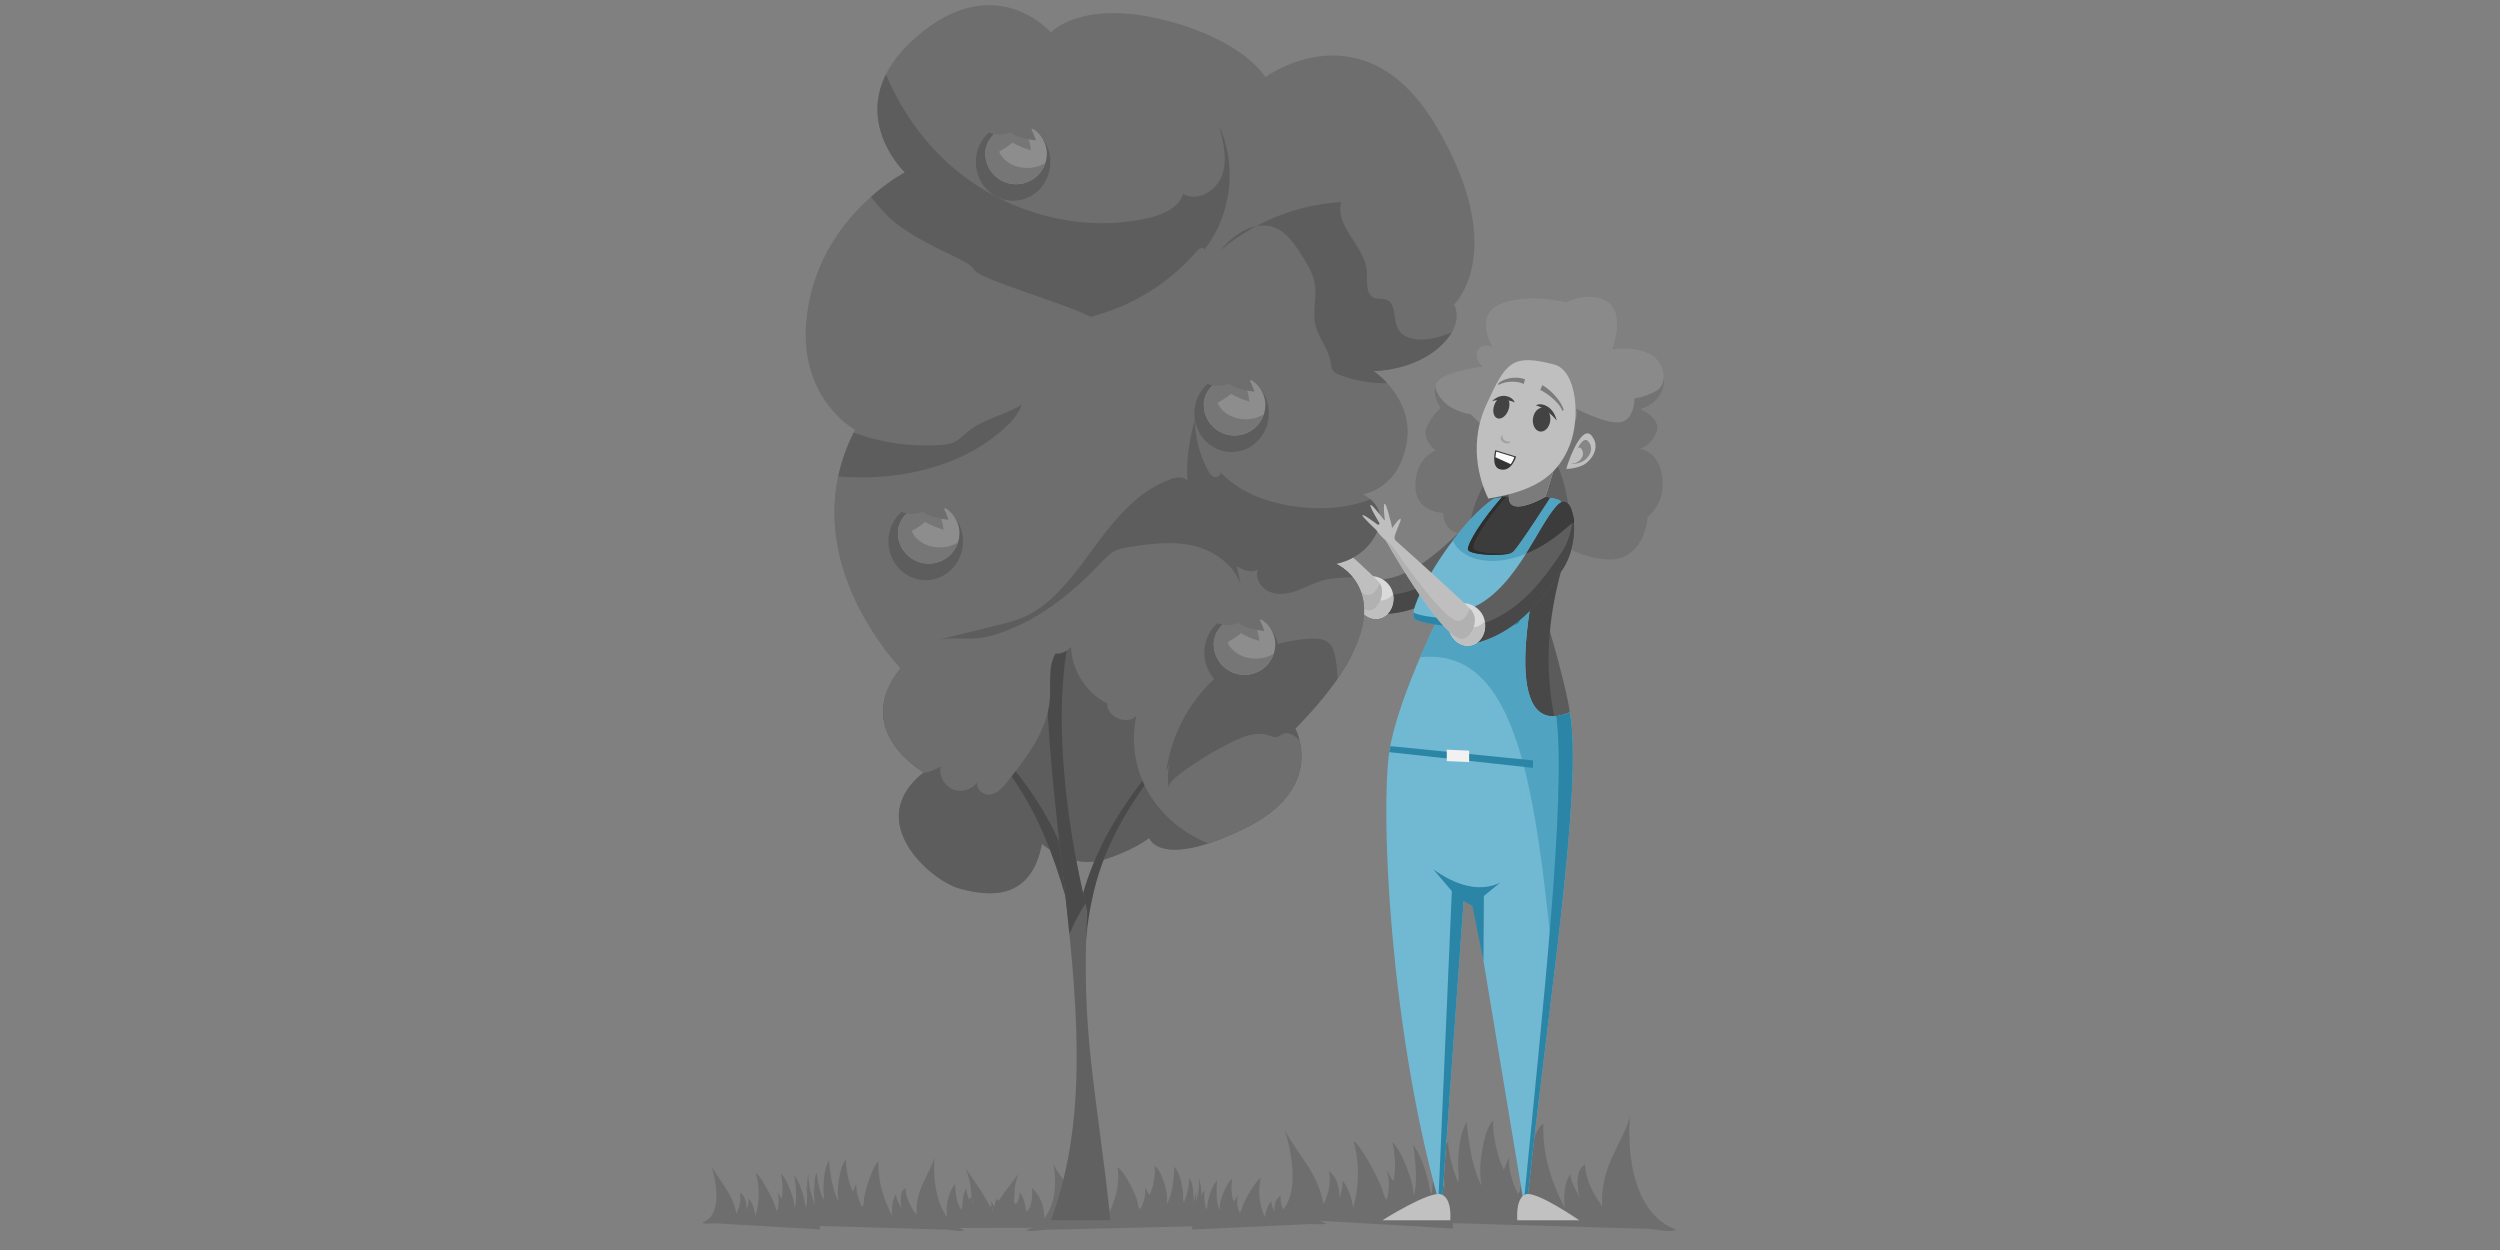 <svg xmlns="http://www.w3.org/2000/svg" width="200mm" height="100mm" viewBox="0 0 20000 10000" shape-rendering="geometricPrecision" text-rendering="geometricPrecision" image-rendering="optimizeQuality" fill-rule="evenodd" clip-rule="evenodd"><rect x="0" y="0" width="20000" height="10000" fill="#808080" stroke="none"/><defs><style>.fil10{fill:#5b5b5b;fill-rule:nonzero}.fil13{fill:#2b85a6}.fil13,.fil17,.fil18,.fil19{fill-rule:nonzero}.fil19{fill:#2e2e2e}.fil18{fill:#3c3c3c}.fil17{fill:#414141}.fil15,.fil2,.fil26{fill-rule:nonzero}.fil26{fill:#434343}.fil2{fill:#484848}.fil15{fill:#4a4a4a}.fil1,.fil12,.fil6{fill-rule:nonzero}.fil12{fill:#50a4c2}.fil6{fill:#5d5d5d}.fil1{fill:#5e5e5e}.fil0{fill:#6e6e6e}.fil0,.fil11,.fil25{fill-rule:nonzero}.fil11{fill:#71b9d3}.fil25{fill:#767676}.fil24{fill-rule:nonzero;fill:#8d8d8d}.fil5{fill:#b1b1b1}.fil3,.fil4,.fil5{fill-rule:nonzero}.fil4{fill:#bfbfbf}.fil3{fill:#dadada}</style></defs><g id="Layer_x0020_1"><g id="_2907235281680"><path class="fil0" d="M12817.35 9650.67c-97.37-134.8-135.98-247.84-136.7-335.62-103.93 58-42.32 271.13-42.32 271.13-24.37-59.81-78.74-137.82-72.17-189.8-47.87 35.21-61.65 193.58-47.37 268.31-206.84-388.72-169.25-671.49-171.38-674.8-62.97 16.87-172.03 374.22-180.13 451.4-4.12 38.93 1.47 89.11-23.07 108.84-53.79-101.88-79.99-215.9-70.01-294.2-14.32 23.07-30.28 77.26-44.45 101.8-67.74-132.87-89.58-331.97-84.53-393.11-47.33 37.09-77.08 170.69-88.33 241.06-11.57 72.49-26.27 182.66-2.13 281.21-69.75-116.29-105-329.16-122.13-514.38-35.54 74.63-64.09 143.26-67.95 356.13-.72 36.88 13.45 102.19-1.55 126.61-50.36-115.97-82.66-269.87-76.53-320.78-51.37 23.83-33.63 319.3-20.26 408.55-56.74-146.07-94.52-301.76-87.02-409.8-40.81 165 11.82 414.71 41.85 649.14l1672.89 48.76c69.25 4 166.58 32.77 212.19 5.78-443.48-168.86-366.91-901.95-366.91-901.95-66.73 229.53-238.25 391.16-221.99 715.72z"/><path class="fil0" d="M10588.36 9632.79c50.11-102.46 58.58-191.32 42.3-262.27 92.24 54.05 85.11 222.36 85.11 222.36 7.53-46.76 34.96-106.2 19.85-148.77 44.17 31.86 85.3 160.95 88.5 220.39 86.92-300.35 3.25-531.78 4.3-534.28 52.38 17.93 206.16 314.6 227.29 377.65 10.67 31.76 15.96 71.99 38.96 89.66 22.42-78.69 20.98-169.25-1.87-233.24 15.61 19.61 38.5 64.56 54.25 85.37 27.37-102.88 6.21-262.55-9.48-312.37 44.12 33.28 93.01 143.44 115.26 201.19 22.96 59.41 55.62 149.6 55.65 227.76 32.12-89.37 18.78-259.27-3.43-407.97 42.11 62.8 77.58 120.3 121.49 292.9 7.61 29.85 9.09 81.72 25.49 102.48 17.08-90.33 12.72-212.68-1.8-254.32 44.7 22.86 87.52 260.74 94.27 332.05 16.21-114.35 15.81-237.71-10.78-325.67 63.55 136.3 70.43 334.79 91.95 522.46l-1296.82-75.2c-53.32-1.51-123.79 15.11-164.53-9.84 313.81-106.27 113.27-704.83 113.27-704.83 96.18 190.27 261.14 332.88 310.77 594.49zm-3256.05 87.77c-62.91-87.13-87.91-160.19-88.35-216.98-67.19 37.49-27.37 175.31-27.37 175.31-15.75-38.68-50.89-89.11-46.64-122.74-30.96 22.81-39.85 125.15-30.62 173.46-133.75-251.3-109.41-434.06-110.78-436.2-40.72 10.9-111.23 241.9-116.45 291.79-2.67 25.17.94 57.61-14.94 70.37-34.77-65.87-51.7-139.58-45.24-190.17-9.25 14.89-19.57 49.93-28.72 65.8-43.81-85.91-57.93-214.64-54.66-254.15-30.6 24.01-49.83 110.35-57.1 155.84-7.48 46.87-17 118.1-1.38 181.8-45.08-75.2-67.86-212.79-78.93-332.52-22.99 48.24-41.46 92.62-43.95 230.21-.44 23.87 8.72 66.08-1 81.83-32.56-74.94-53.42-174.44-49.47-207.36-33.22 15.43-21.74 206.43-13.1 264.1-36.66-94.41-61.1-195.06-56.25-264.88-26.39 106.67 7.64 268.05 27.04 419.6l1081.46 31.55c44.74 2.59 107.68 21.19 137.13 3.75-286.67-109.2-237.17-583.05-237.17-583.05-43.15 148.33-154 252.83-143.51 462.64z"/><path class="fil0" d="M5891.42 9709.03c32.39-66.26 37.83-123.69 27.33-169.57 59.64 34.93 55.02 143.75 55.02 143.75 4.87-30.23 22.61-68.67 12.84-96.17 28.54 20.59 55.14 104.03 57.21 142.47 56.18-194.17 2.09-343.77 2.77-345.39 33.88 11.57 133.3 203.39 146.94 244.09 6.9 20.58 10.33 46.57 25.18 58 14.52-50.87 13.56-109.41-1.22-150.8 10.12 12.69 24.89 41.76 35.07 55.19 17.71-66.47 4.01-169.71-6.12-201.91 28.51 21.52 60.11 92.73 74.49 130.04 14.85 38.43 35.95 96.71 36 147.26 20.77-57.75 12.13-167.6-2.21-263.74 27.22 40.63 50.13 77.76 78.54 189.36 4.89 19.3 5.86 52.81 16.45 66.26 11.05-58.4 8.23-137.52-1.17-164.42 28.9 14.75 56.58 168.53 60.94 214.64 10.48-73.89 10.26-153.67-6.94-210.53 41.07 88.15 45.5 216.4 59.45 337.75l-838.34-48.6c-34.47-.97-80.01 9.73-106.37-6.38 202.87-68.71 73.25-455.66 73.25-455.66 62.16 123.04 168.78 215.18 200.89 384.36zm2247.49-50.36c-15.46-23.15-50-89.4-70.55-112.69-3.07 31.87 3.96 68.6 11.65 103.79-6.86-10.85-33.67-31.73-40.89-41.32-1.47 11.9-8.4 20.91-9.73 33.85-17.81-18.85-42.11-29.27-58.65-55.37-1.58 14.52-14.06 46.9-14.56 66.01-9.95-16.87-22.53-28.51-31.29-49.6 7.79 29.45 11.92 58.97 18.63 88.31-105.65-189.07-94.7-164.27-217.66-343.5 49.32 137.8 29.31 109.44 56.05 277.96-35.25-17.98-45.49-72.7-51.76-116.5-27.55 38.78-30.32 110.48-33.49 170.18-50.25-45.92-50.4-148.59-57.79-209.15-54.68 79.77-93.51 205.33-39.9 345.78l643.5 6.31c-28.32-70.73-72.02-116.8-103.56-164.06z"/><path class="fil0" d="M8630.29 9731.66c64.39-79.59 86.62-146.35 82.27-198.23 80.02 34.28 46.39 160.09 46.39 160.09 14.64-35.32 50.47-81.36 42.72-112.03 37.35 20.79 56.34 114.27 49.92 158.4 131.19-229.52 87.64-396.48 89.05-398.42 47.43 9.96 147.95 220.95 158.21 266.51 5.2 23.01 3.9 52.63 23.15 64.28 34.07-60.17 47.05-127.51 35.29-173.69 11.86 13.59 26.68 45.57 38.5 60.1 42.65-78.48 47.7-196.08 40.56-232.16 37.06 21.95 66.47 100.8 78.69 142.33 12.59 42.82 29.6 107.89 17.24 166.11 45.05-68.68 59.23-194.42 61.57-303.75 30.42 44.06 55.33 84.57 70.07 210.27 2.53 21.78-4.25 60.35 8.19 74.73 30.72-68.45 45.99-159.34 38.65-189.4 39.29 14.1 42.64 188.54 37.73 241.28 33.79-86.27 53-178.19 41.46-242 39.33 97.44 14.39 244.88 5.26 383.31l-1233.2 28.8c-50.93 2.34-121.22 19.36-156.42 3.39 318.21-99.68 220.78-532.55 220.78-532.55 62.11 135.51 197.83 230.93 203.92 422.63z"/><path class="fil0" d="M10293.01 9721.07c-42.75-60.49-53.92-112.98-45.85-154.87-65.17 31.9-50.5 131.29-50.5 131.29-8.18-27.57-31.76-62.72-22.97-87.81-30.85 18.78-54.04 94.98-53.1 130.13-80.96-177.36-32.04-314.02-32.94-315.49-37.71 10.55-134.79 185.75-146.87 222.96-6.12 18.78-7.79 42.49-23.79 52.95-20.94-46.47-24.92-99.96-11.61-137.71-10.45 11.58-24.83 38.15-35.33 50.44-25.95-60.78-19.21-155.05-10.42-184.47-30.71 19.61-60.67 84.69-73.93 118.79-13.63 35.11-32.73 88.32-28.41 134.49-28.73-52.77-28.34-153.06-20.22-240.91-27.61 37.09-50.57 71.05-73.4 172.96-3.97 17.63-2.16 48.27-13.12 60.52-17.66-53.35-21.27-125.58-12.87-150.17-31.73 13.48-50.11 153.92-51.08 196.08-18.38-67.53-24.99-140.39-10.24-192.33-39.33 80.53-33.34 197.73-38.82 308.51l953.89-44.41c39.3-.88 92.28 8.9 121.02-5.82-237.78-62.71-123.01-416.18-123.01-416.18-60.41 112.37-174.32 196.54-196.43 351.05zm-2589.9-46c15.72-21.16 49.49-81.65 70.94-102.88 6.28 29.05 1.37 62.65-4.32 94.77 6.89-9.92 35.69-28.98 43.08-37.74 2.74 10.85 11.43 19.1 14.06 30.89 18.74-17.2 45.64-26.75 62.29-50.54 3.06 13.26 20.12 42.82 22.31 60.31 9.96-15.43 23.29-26.07 31.48-45.35-6.35 26.92-8.55 53.86-13.67 80.67 104.48-172.67 94.01-150.07 219.11-313.73-44.45 125.84-24.01 99.93-40.09 253.86 38.75-16.44 45.75-66.41 49.13-106.38 34.8 35.39 44.2 100.9 52.97 155.4 53.45-41.91 44.73-135.68 48.01-190.98 69.36 72.81 124.55 187.53 75.42 315.78l-734.94 5.78c26.32-64.64 72.28-106.72 104.22-149.86z"/><path class="fil1" d="M10973.88 4910.79c418.71 32.85 725.34-260.69 873.85-385.11 212.38-177.79 267.71-619.31 90.49-507.56-205.45 129.56-518.99 607.92-929.7 622.38-201.7 7.1-142.21 261.82-34.64 270.29z"/><path class="fil2" d="M12029.13 4026.19c-20.55 117.05-86.43 265.03-189.33 351.19-148.51 124.4-455.14 417.98-873.86 385.08-31.36-2.45-58.36-26.11-76.27-58.18-41.14 78.11 10.12 200.68 84.21 206.51 418.71 32.85 725.34-260.69 873.85-385.11 158.73-132.91 229.71-413.08 181.4-499.49z"/><path class="fil3" d="M11143.99 4749.73c-18.27-94.01-115.79-152.81-195.92-137.24-80.15 15.54-112.55 99.6-94.27 193.62 18.24 94.06 98.05 157.65 178.15 142.07 80.14-15.54 130.32-104.4 112.04-198.45z"/><path class="fil4" d="M11067.71 4801.21c-80.14 15.57-159.92-48.06-178.16-142.07-.89-4.55-1.11-8.94-1.76-13.45-34.53 36.16-46.61 95.64-33.99 160.42 18.24 94.06 98.05 157.65 178.15 142.07 78.77-15.28 128.22-101.44 112.55-193.69-19.76 23.76-46.01 40.73-76.79 46.72z"/><path class="fil4" d="M10953.26 4883.58c-174.2-10.88-623.73-814.42-623.73-814.42l23.86-35.73s591.94 528.34 671.39 615.76c79.45 87.42-7.93 238.36-71.52 234.39z"/><path class="fil5" d="M11037.5 4665.91c-18.28 53.68-59.23 96.65-93.51 94.53-131.76-8.26-421.02-469.98-554.11-694.38-22.97-20.55-36.49-32.63-36.49-32.63l-23.86 35.73s449.53 803.54 623.73 814.42c59.69 3.75 140.33-129.09 84.24-217.67z"/><path class="fil0" d="M8335.23 6750.78c-87.38 460.81-429.05 421.12-659.44 357.53-230.43-63.59-778.67-540.27-286.05-929.63 0 0-587.96-333.71-182.74-834.25 0 0-889.91-897.84-365.49-1906.92 0 0-508.54-270.16-373.45-1001.11 135.09-731.01 770.7-1056.78 770.7-1056.78s-548.22-524.41 87.39-1080.57c635.65-556.17 1080.6-39.73 1080.6-39.73s238.36-262.18 889.91-103.28c651.51 158.91 826.31 460.82 826.31 460.82s794.52-587.96 1374.55 405.22c580.03 993.19 135.08 1414.32 135.08 1414.32s95.35 150.94-119.18 341.63c-214.53 190.7-524.41 190.7-524.41 190.7s333.71 222.45 262.22 587.95c-71.52 365.51-349.6 397.3-349.6 397.3s214.53 95.32 111.21 309.84c-103.28 214.53-325.74 246.33-325.74 246.33s683.31 293.98-325.77 1318.96c0 0 262.22 476.71-413.16 802.45-675.37 325.81-754.82 71.52-754.82 71.52s-111.25 95.35-365.47 174.81c-254.29 79.48-492.65-127.11-492.65-127.11z"/><path class="fil6" d="M8931.16 3485.2c-821.06 0-1529.24 696.08-1856.49 1701.19 75.98 101.15 132.33 158.04 132.33 158.04-405.22 500.54 182.74 834.25 182.74 834.25-492.62 389.36 55.62 866.04 286.05 929.63 230.39 63.59 572.06 103.28 659.44-357.53 0 0 238.36 206.59 492.65 127.11 254.22-79.46 365.47-174.81 365.47-174.81s79.45 254.29 754.82-71.52c675.38-325.74 413.16-802.45 413.16-802.45 223.25-226.78 363.55-417.7 446.82-577.65C10490.71 4211.45 9769.8 3485.2 8931.16 3485.2z"/><path d="M13118.71 3589.82s78.95-10.21 131.33-127.29c52.34-117.13-126.02-188.39-126.02-188.39s235.25-61.11 180.86-300.44c-54.44-239.33-406.27-178.22-406.27-178.22s107.2-290.23-40.42-381.87c-147.62-91.63-328.15 5.09-328.15 5.09s-289.91-76.4-518.6 10.16c-228.7 86.59-72.61 346.28-72.61 346.28s-75.95-35.65-115.24 25.42c-39.29 61.14 38.46 132.41 38.46 132.41s-273.94 30.53-354.58 112.01c-80.64 81.46 16.33 218.95 16.33 218.95s-60.99 50.94-109.08 147.66c-48.13 96.76 68.03 193.51 68.03 193.51s-156.39 50.91-160.97 274.95c-4.61 224.05 223.15 224.05 223.15 224.05s-14.42 239.28 320.22 152.77l524.15-5.12s131.59 193.51 450.91 224.05c319.39 30.53 342.99-341.17 342.99-341.17s143.23-101.84 116.56-315.69c-26.64-213.84-181.05-229.12-181.05-229.12z" fill="#8a8a8a" fill-rule="nonzero"/><path d="M13311.18 3012.82c-2.19 42.03-16.04 89.36-61.86 114.85-94.41 52.52-173.53 59.95-173.53 59.95s2.08 168.24-110.5 189.73c-112.62 21.48-355.7-108.4-355.7-108.4s23.73 102.77-43.25 130.89c-66.98 28.12-109.41-44.31-109.41-44.31s-18.39 302.46-255.91 244.31c-237.53-58.12-433.24-285.22-433.24-285.22s-203.57-22.45-273.35-181.58c-7.04-16-10.64-32.19-11.73-48.37-28.69 79.87 41.1 179.26 41.1 179.26s-60.99 50.94-109.08 147.66c-48.13 96.76 68.03 193.51 68.03 193.51s-156.39 50.91-160.97 274.95c-4.61 224.05 223.15 224.05 223.15 224.05s-14.42 239.28 320.22 152.77l524.15-5.12s131.59 193.51 450.91 224.05c319.39 30.53 342.99-341.17 342.99-341.17s143.23-101.84 116.56-315.69c-26.64-213.84-181.05-229.12-181.05-229.12s78.95-10.21 131.33-127.29c52.34-117.13-126.02-188.39-126.02-188.39s208.9-54.51 187.16-261.32z" fill="#737373" fill-rule="nonzero"/><path d="M12335.76 3509.03c-133.67-175.38-576.02 393.47-576.02 727 0 13.06.76 25.78 1.27 38.61 30.35-2.09 64.73-7.61 104.14-17.77l524.15-5.12s48.27 70.3 156.27 132.84c7.97-47.58 12.65-97.18 12.65-148.56 0-333.53-100.71-567.34-222.46-727z" fill="#606060" fill-rule="nonzero"/><path class="fil10" d="M12558.26 5698.01c-34.42-255.59-226.46-872.68-226.46-872.68l-242.31 868.7s517.51 365.94 468.77 3.98z"/><path class="fil10" d="M12526.46 5708.6c-34.42-255.59-226.42-872.71-226.42-872.71l-242.35 868.75s517.52 365.9 468.77 3.96z"/><path class="fil2" d="M12447.01 5793.34c-214.52-937.55 241.03-1611.59 119.18-1632.8-121.84-21.19-573.39 738.94-562.8 1024.99 10.57 286.01 504.12 872.17 443.62 607.81z"/><path class="fil11" d="M11510.75 9616.41c-397.25-1419.61-468.74-3146.39-394.59-3612.53 74.15-466.11 474.09-1231.55 474.09-1231.55l684.42-89.07s-288.5 1263.69 283.59 1014.75c107.25 595.88-171.48 2334.7-337.81 3888.95l-36.88-.71-392.03-2358.76-79.49-63.55-174.66 2439.25-26.64 13.22z"/><path class="fil12" d="M11383.6 5255.86c768.11-59.77 903.22 1087.89 1049.43 2538.46 110.6-925.88 191.38-1728.69 125.23-2096.31-572.09 248.94-283.59-1014.75-283.59-1014.75l-684.42 89.07s-112.38 215.07-228.99 486.56c7.38-1.3 14.81-2.45 22.34-3.03z"/><path class="fil13" d="M12002.07 7060.65c-169.3 84.32-369 15.5-536.34-107.28l148.99 176.14-107.46 2474.22c1.19 4.21 2.34 8.47 3.49 12.68l26.64-13.22 171.6-2396.07 70.62 40.23 88.2 439.26 3.14-518.71 131.12-107.25zm556.19-1362.64c-39.9 17.33-75.45 27.1-107.35 30.7 80.13 668.21-113.05 2371.27-257.1 3857.75l26.64.5c166.33-1554.25 445.06-3293.07 337.81-3888.95z"/><path class="fil11" d="M11941.86 3995.33c-318.2 223.51-693.87 873.83-628.58 951.16 65.25 77.36 805.16 86.33 815.93 4.65 24.62-186.99 300.58-883.28 357.89-935.15-7.81-58.68-499.17-52.99-545.24-20.66z"/><path class="fil13" d="M12113.32 4895.52c-10.39 78.65-696.55 73.21-805.7 3.63-3.21 22.1-1.77 38.58 5.66 47.34 65.25 77.36 830.31 108.83 841.09 27.14 24.62-186.98 289.65-875.12 346.94-926.96-90.05 14.56-365.72 679.84-387.99 848.85z"/><path class="fil1" d="M12017.97 3973.81c-174.81 198.67-287.04 387.74-274.13 425.09 15.4 44.56 316.11 57.6 360.17 15.9 49.03-46.36 296.07-432.08 296.07-432.08-70.98-21.89-238.64-11.32-382.11-8.91z"/><path class="fil2" d="M11788.87 4385.67c-12.62-36.55 94.81-218.57 263.3-412.55-11.5.26-22.96.51-34.2.69-174.81 198.67-287.04 387.74-274.13 425.09 14.68 42.5 288.4 56.2 351.95 21.2-100.07 16.58-294.62 1.19-306.92-34.43z"/><path class="fil1" d="M11751.77 5155.07c413.16-75.5 634.36-437.82 746.07-596.11 159.7-226.28 100.15-667.23-42.53-513.85-165.43 177.91-345.96 720.63-739.29 839.8-193.12 58.51-70.41 289.55 35.75 270.16z"/><path class="fil2" d="M12584.22 4121.68c-5.45 102.53-34.47 217.45-94.31 302.24-111.71 158.25-332.91 520.58-746.07 596.07-43.07 7.86-88.86-25.49-115.17-71.78-49.64 88.91 41.57 221.75 123.1 206.86 413.16-75.5 634.36-437.82 746.07-596.11 88.79-125.77 109.74-317.77 86.38-437.28z"/><path d="M12138.47 9762.09h495.25s-342.65-236.84-427.4-207.71c-84.76 29.12-67.85 207.71-67.85 207.71zm-536.51 0h-542.8s375.57-236.84 468.42-207.71c92.9 29.12 74.38 207.71 74.38 207.71z" fill="#c1c1c1" fill-rule="nonzero"/><path class="fil3" d="M11877.62 4965.6c-18.28-94.03-115.78-152.85-195.93-137.28-80.13 15.57-112.54 99.64-94.3 193.65 18.27 94.02 98.05 157.64 178.2 142.07 80.13-15.57 130.31-104.43 112.03-198.44z"/><path class="fil4" d="M11801.34 5017.04c-80.13 15.57-159.91-48.02-178.15-142.07-.9-4.55-1.11-8.91-1.77-13.42-34.57 36.16-46.61 95.65-34.03 160.42 18.27 94.02 98.05 157.64 178.2 142.07 78.76-15.29 128.18-101.44 112.53-193.69-19.75 23.76-45.96 40.7-76.78 46.69z"/><path class="fil4" d="M11694.82 5111.37c-174.15-10.92-623.69-814.42-623.69-814.42l23.83-35.75s591.92 528.36 671.38 615.75c79.45 87.42-7.93 238.35-71.52 234.42z"/><path class="fil5" d="M11766.34 4876.95l-7.93-8.4c-17.24 56.13-59.95 101.98-95.35 99.78-131.91-8.25-582.76-685.14-582.76-685.14l-9.17 13.76s449.54 803.5 623.69 814.42c63.59 3.93 150.97-147 71.52-234.42z"/><path class="fil4" d="M12069.58 3976.48l158.94-397.26 297.94-135.11-163.07 531s-293.81 172.21-293.81 1.37z"/><path class="fil15" d="M7677.45 5737.22l.54-23s605.62 463.49 862.14 1184.53l120.66 790.13c-234.93-964.35-413.3-1404.68-983.34-1951.66z"/><path class="fil15" d="M9289.01 6105.42l-8.25-22.09s-595.92 603.86-675.38 1366.65l67.56 770.65c-27.4-992.27 91.67-1439.86 616.07-2115.21z"/><path d="M8883.5 9762.09c-111.24-1056.74-238.39-1485.83-185.11-2473.68 0 0-445.24-1684.43-21.48-2563.74l-254.26-397.29c-270.15 1962.55 556.17 3917.16-15.9 5434.71h476.75z" fill="#616161" fill-rule="nonzero"/><path class="fil15" d="M8683.17 7227.3c-74.36-309.44-382.15-1722.67-6.26-2502.63l-254.26-397.29c-147.8 1073.72 32.59 2144.99 132.63 3143.69 40.66-92.14 83.55-173.79 127.89-243.77z"/><path class="fil0" d="M10693.99 4299.12c-202.27-248.27-474.51-448.09-786.19-521.78 36.73-44.48 2.01-117.48-51.08-139.97-53.11-22.5-113.81-10.28-170.08 2.23 37.41-225.27-33.06-466.04-186.02-635.61-110.52-122.57-257.74-205.99-408.18-273.94-349.46-157.83-736.38-243.37-1118.28-209.08-381.9 34.28-757.6 194.19-1021.41 472.45-96.86 102.17-177.06 217.99-243.02 342.18 72.61 70.4 131.78 101.91 131.78 101.91C6317.09 4446.59 7207 5344.43 7207 5344.43c-405.22 500.54 182.74 834.25 182.74 834.25l-7.24 6.16c50.57-7.39 99.24-24.69 142.75-54.15-15.72 75.6 30.49 159.2 102.84 186.12 72.39 26.97 162.01-6.12 199.57-73.57-36.3 49.74 29.89 121.31 90.99 113.66 61.06-7.64 105.66-59.51 143.95-107.71 156.16-196.58 319.06-409.84 336.43-660.28 8.48-121.99-16.83-254.14 44.74-359.8 46.97 2.77 94.74-18.13 124.55-54.5 5.45 188.1 120.88 368.99 289.15 453.2-3.49 108.22 155.52 177.14 232.13 100.58-92.44 469.86 182.69 858.83 576.35 1018.85 80.09-25.84 173.28-63.16 282.22-115.68 675.38-325.74 413.16-802.45 413.16-802.45 1009.08-1024.98 325.77-1318.96 325.77-1318.96s83.49-22.67 153.72-59.01c-37.79-57.17-103.46-98.74-146.83-152.02z"/><path class="fil17" d="M11783.03 4135.17l.04-.04-.04.04zm1.27-1.3c0-.04.03-.04.03-.07 0 .03-.03.03-.03.07zm2.51-2.63c.04-.03.04-.03.08-.08l-.08.08zm1.23-1.26l.11-.11-.11.11zm1.29-1.34l.05-.03c-.05.03 0 .03-.05.03zm1.27-1.3c.03 0 .07-.03.07-.07l-.07.07zm1.23-1.22c.03-.07.07-.11.14-.18-.04.03-.11.15-.14.18zm2.55-2.63c.04-.04.07-.07.11-.14-.04.07-.07.1-.11.14zm1.27-1.3c.03 0 .03-.04.07-.07-.04.03-.04.03-.07.07zm1.3-1.3v-.04.04zm1.22-1.26c.03-.03.08-.07.11-.1-.03.03-.08.07-.11.1zm1.26-1.26l.07-.07-.07.07zm2.57-2.56c0-.03.03-.08.07-.11-.04.03-.07.08-.07.11zm1.22-1.26c.03-.04.07-.07.1-.07-.03.03-.03.03-.1.07zm1.3-1.3s.03 0 .03-.04l-.03.04zm1.23-1.22c.07-.05.1-.12.17-.15a.42.42 0 00-.17.15zm1.18-1.2c.07-.07.18-.17.26-.25-.08.11-.15.18-.26.25zm2.64-2.6l.14-.14c-.07.04-.11.11-.14.14zm1.29-1.25c0-.04 0-.04.04-.04-.04 0-.04 0-.04.04zm1.26-1.26v-.04.04zm1.23-1.2c.07-.07.11-.14.18-.21-.07.07-.11.14-.18.21zm1.22-1.22c.04-.03.11-.1.19-.18-.04.04-.15.15-.19.18zm2.56-2.53c.07-.03.11-.1.18-.14-.07.07-.11.07-.18.14zm1.3-1.25c.04 0 .04-.04.07-.04-.03 0-.03.04-.07.04zm3.79-3.65l.1-.1-.1.1zm658.29-72.42c2.44-3.17 4.65-5.69 6.59-7.46l-6.49 7.39c-.03.04-.07.07-.1.07zm-541.17-26.35c.03 0 .08 0 .08-.03 0 .03-.05.03-.08.03zm1.15-.79c.07-.04.15-.11.22-.14-.07.07-.15.1-.22.14zm1.37-.98c.08-.03.15-.1.22-.14-.07.04-.14.11-.22.14zm.32-.22c.05-.03.12-.07.15-.07-.03.04-.07.04-.15.07zm.26-.17c.07 0 .1-.04.14-.07-.04.03-.11.07-.14.07zm.29-.14l.07-.07-.07.07zm.25-.19zm456.99-11.89c-.1-.04-.29-.11-.39-.14.14.03.25.1.39.14zm-347.8-9.6c6.31-.14 12.62-.31 18.96-.46l119.72-299.35-119.72 299.35c-6.34.15-12.65.32-18.96.46z"/><path class="fil12" d="M11938.36 4487.88c-151.47 0-262.15-62.34-307.2-145.51-3.28-6.02-5.3-12.54-7.68-18.92 50.86-67.05 104.86-131.43 159.55-188.28l.04-.04c.39-.43.83-.86 1.23-1.26 0-.04.03-.04.03-.07.82-.83 1.65-1.7 2.48-2.56l.08-.08c.39-.39.79-.78 1.15-1.18l.11-.11c.4-.4.8-.79 1.18-1.23.05 0 0 0 .05-.03.39-.44.79-.83 1.22-1.27l.07-.07c.4-.4.76-.75 1.16-1.15.03-.03.1-.15.14-.18.8-.79 1.58-1.62 2.41-2.45.04-.04.07-.07.11-.14.4-.37.76-.76 1.16-1.16.03-.04.03-.04.07-.07.4-.4.79-.83 1.23-1.23v-.04c.43-.39.82-.78 1.22-1.22.03-.03.08-.07.11-.1.39-.4.79-.8 1.15-1.16l.07-.07c.83-.83 1.67-1.67 2.5-2.49 0-.03.03-.08.07-.11.4-.36.78-.75 1.15-1.15.07-.04.07-.04.1-.07.4-.44.8-.83 1.2-1.23l.03-.04c.4-.39.8-.79 1.2-1.18.03-.05.1-.12.17-.15.33-.36.68-.68 1.01-1.05.11-.07.18-.14.26-.25.78-.79 1.58-1.55 2.38-2.35.03-.03.07-.1.14-.14.36-.36.76-.76 1.15-1.11 0-.04 0-.04.04-.04.39-.43.79-.83 1.22-1.22v-.04c.4-.4.83-.76 1.23-1.16.07-.07.11-.14.18-.21.36-.33.69-.65 1.04-1.01.04-.03.15-.14.19-.18.79-.79 1.58-1.55 2.37-2.35.07-.07.11-.07.18-.14.36-.36.76-.71 1.12-1.11.04 0 .04-.04.07-.04 1.22-1.23 2.49-2.41 3.72-3.61l.1-.1c39.23-37.89 78.55-71.38 117.02-98.67.03 0 .08 0 .08-.03.35-.26.71-.52 1.07-.76.07-.04.15-.07.22-.14.39-.3.76-.55 1.15-.84.08-.03.15-.1.22-.14.03-.04.07-.04.1-.08.08-.03.12-.03.15-.07.04-.03.07-.07.11-.1.03 0 .1-.04.14-.07.04-.04.07-.04.15-.07l.07-.07c.07-.05.11-.09.18-.12 9.91-5.98 35.26-10.99 69.75-14.81-162.65 185.97-269.79 362.33-269.89 411.96 0 2.78.32 5.19 1 7.14.37 1.09.91 2.13 1.6 3.17.03.04.07.07.07.11.03.04.03.04.07.07 5.08 7.39 18.24 13.85 36.65 19.22.11.04.19.04.3.07.14.04.24.07.39.11 41.17 11.86 108.25 18.45 170.91 18.45 68.53 0 131.76-7.85 150.18-25.3 48.74-46.07 293.26-427.69 296.03-432.01 50.54 7.2 85.01 18.03 87.06 33.2-1.94 1.77-4.15 4.29-6.59 7.46-8.08 5.12-16.48 12.29-25.2 21.66-73.65 79.21-150.25 230.62-247.3 384.83-98.77 40.67-189.87 57.94-269.65 57.94zm461.72-505.16h-.11.11z"/><path class="fil18" d="M11953.83 4440.1c-62.66 0-129.74-6.59-170.91-18.45 41.02 11.82 107.79 18.35 170.23 18.35 60.95 0 117.84-6.24 142.64-19.9-27.32 4.54-61.68 6.67-97.44 6.67-95.27 0-200.54-15.18-209.48-41.1-12.62-36.55 94.81-218.57 263.3-412.55 6.31-.14 12.62-.31 18.96-.46l-1.55 3.82c0 56.64 32.3 75.56 75.5 75.56 85.49 0 213.66-74.19 218.19-76.86 13.74 1.91 26.07 4.29 36.31 7.4.1.03.29.1.39.14h.11l-.04.03v.04c-2.77 4.32-247.29 385.94-296.03 432.01-18.42 17.45-81.65 25.3-150.18 25.3zm-171.3-18.56c-.11-.03-.19-.03-.3-.07.11.04.19.04.3.07zm-36.95-19.29c-.04-.03-.04-.03-.07-.07.03.04.03.04.07.07zm-.14-.18c-.69-1.04-1.23-2.08-1.6-3.17.37 1.09.91 2.13 1.6 3.17z"/><path class="fil19" d="M11953.15 4440c-62.44 0-129.21-6.53-170.23-18.35-.15-.04-.25-.07-.39-.11-.11-.03-.19-.03-.3-.07-18.41-5.37-31.57-11.83-36.65-19.22-.04-.03-.04-.03-.07-.07 0-.04-.04-.07-.07-.11-.69-1.04-1.23-2.08-1.6-3.17-.68-1.95-1-4.36-1-7.14.1-49.63 107.24-225.99 269.89-411.96.04 0 .08-.04.12-.04l5.12-5.95c11.28-.18 22.7-.43 34.2-.69-168.49 193.98-275.92 376-263.3 412.55 8.94 25.92 114.21 41.1 209.48 41.1 35.76 0 70.12-2.13 97.44-6.67-24.8 13.66-81.69 19.9-142.64 19.9z"/><path class="fil18" d="M12208.01 4429.94c97.05-154.21 173.65-305.62 247.3-384.83 8.72-9.37 17.12-16.54 25.2-21.66.03 0 .07-.03.1-.07l-.1.14c10.77-6.84 20.94-10.02 30.45-10.02 34.97 0 60.61 43.44 73.26 108.22-1.11 21.09-3.25 42.69-6.42 64.46-48.63 37.05-100.82 85.57-153.32 122.68-75.08 53.09-147.62 92.75-216.47 121.08z"/><path class="fil19" d="M12577.8 4186.18c3.17-21.77 5.31-43.37 6.42-64.46 2.88 14.71 5.05 30.49 6.52 47.12l.15 1.8.25 5.62c-4.44 3.21-8.87 6.53-13.34 9.92z"/><path d="M12448.78 3697.07v-.04l38.65-125.85h.03l-38.68 125.89z" fill="#4d4d4d" fill-rule="nonzero"/><path class="fil17" d="M12363.39 3975.11l85.39-278.08v.04l-85.39 278.04z"/><path d="M12145.08 4052.04c-43.2 0-75.5-18.92-75.5-75.56l1.55-3.82 119.72-299.35c102.7-48.42 203.86-82.77 296.58-102.13l-38.65 125.85-85.39 278.08-.12.07c-4.53 2.67-132.7 76.86-218.19 76.86z" fill="#7b7b7b" fill-rule="nonzero"/><path class="fil4" d="M11906.25 3988.31c411.1-64.43 564.88-210.28 651.4-426.58 86.48-216.25 59.37-598.7-125.95-646.24-335.01-85.94-384.33-22.46-542.54 326.21-162.69 358.51-17.2 676.27 17.09 746.61zm623.65-237.1c38.82-131.98 135.14-348.26 202.41-266.51 67.23 81.83 16.76 173.75-42.21 219.86-58.95 46.15-160.2 46.65-160.2 46.65z"/><path d="M12569.76 3712.27c26.35-89.47 91.64-236.15 137.28-180.67 45.6 55.44 11.35 117.77-28.62 149.07-39.98 31.29-108.66 31.6-108.66 31.6z" fill="#868686" fill-rule="nonzero"/><path class="fil4" d="M12555.53 3711.52c17.98-61.03 62.57-161.07 93.69-123.25 31.11 37.81 7.75 80.35-19.55 101.7-27.28 21.33-74.14 21.55-74.14 21.55z"/><path class="fil13" d="M12264.24 6083.33l-1140.22-114.25-9.88 48.13 1150.1 125.74z"/><path fill="#f1f1f1" fill-rule="nonzero" d="M11753.11 6005.21l-178.77-7.93v91.38l178.77 7.93z"/><path class="fil6" d="M9753.83 1009.68c33.57 127.94 66.91 265.08 23.54 390.02-43.44 124.94-197.69 219.68-311.46 152.16-40.26 115.39-171.74 168.78-291.1 195.17-548.99 121.34-1147.4-51.26-1569.43-422.82-226.09-198.99-400.75-451.3-518.1-728.77-215.56 432.67 151.48 784.18 151.48 784.18s-122.31 62.72-271.01 194.81c64.86 80.93 128.78 160.38 219.53 226.92 146.15 107.17 310.89 185.81 473.58 264.06 52.17 25.13 106.74 52.31 139.15 100.25 48.13 71.1 707.75 257.65 926.64 369.47 56.38-16.5 112.55-33.63 167.6-53.85 253.52-92.97 483.3-249.79 662.25-451.98 18.46-20.85 38.28-48.89 65.82-44.85 7.46 1.11 11.47 6.13 13.12 12.4 215.33-273.91 264.42-670.33 118.39-987.17zm-115.46 2117.88c-19 47.37-36.74 95.53-52.85 144.23 46.79-28.84 72.1-91.96 52.85-144.23zm808.18 933.49c-251.63-20.51-511.18-99.46-683.49-283.99 7.82 24.07-24.22 45.64-48.45 38.28-24.26-7.32-39.36-30.89-51.37-53.21-66.4-123.65-102.05-263.41-104.36-403.71-50.76 178.88-76.03 364.09-52.96 547.66 33.24 264.02 180.46 524 419.65 640.66 43.76 21.34 99.64 36.52 138.21 6.81-27.97 70.95 24.48 154.4 95.32 182.52 70.86 28.15 151.65 13.37 223.17-13.05 71.52-26.43 139.05-64.14 212.95-82.99 73.68-18.81 150.4-18.13 226.56-21.99-62.72-76.85-134.68-107.89-134.68-107.89s222.46-31.8 325.74-246.33c64.86-134.67 4.48-222.34-49.53-268.99-162.97 63.23-339.87 80.64-516.76 66.22zm-886.02-777.65c-1.73 24.95-2.05 50-1.65 75.02 8.25-29.06 17.15-57.93 26.64-86.63-7.82 4.83-16.08 8.94-24.99 11.61zm-1817.7 169.43c-35.11 28.91-66.47 63.66-107.45 83.35-36.3 17.38-77.33 21.56-117.53 24.04-245.54 15.29-477.51-19.94-687.64-100.07-59.68 119.43-99.92 237.2-124.16 352.02 77.99 5.52 156.21 7.86 234.6 6.2 399.82-8.54 809.58-128.4 1103.27-399.78 55.04-50.87 107.54-111.93 130.14-181.58-135.55 84.14-306.93 113.37-431.23 215.82z"/><path class="fil6" d="M9785.74 4126.05c-12.48-41.18-27.72-85.51-63.59-111-34.28-24.3-79.96-25.74-115.4-48.37-55.76-35.59-74.98-115.93-136.34-140.13-35.79-14.09-75.12-4-109.95 8.65-214.02 77.91-377.25 245.1-515 421.42-137.73 176.31-258.43 367.77-422.34 520.62-71.19 66.37-150.8 125.34-241.67 163.63-60.21 25.34-124.49 41.27-188.46 57.1-167.24 41.34-334.25 83.48-501.78 123.9 106.74-28.41 223.76-4.44 333.57-16.41 114.46-12.44 223.64-55.26 325.62-102.41 253.68-117.23 467.88-301.44 656.6-500.3 36.56-38.53 73.73-78.62 122.9-100.53 32.19-14.38 67.94-20.16 103.31-25.71 169.79-26.64 345.32-50.71 516.08-9.98 170.8 40.73 337.63 161.79 380.13 329.23-38.67-191.48-86.66-381.71-143.68-569.71zm-20.3-2124.69c87.6-74.01 183.2-138.26 284.35-192.18-108.86 21.19-212.4 101.87-284.35 192.18z"/><path class="fil6" d="M11179.5 2620.03c-34.61-76.75-11.25-195.31-90.52-223.72-29.96-10.71-64.31-1.48-94.12-12.58-73.94-27.58-55.78-134-60.46-212.76-12-201.74-261.32-360.42-203.53-554.08-237.46 13.41-471.3 80.39-681.08 192.29 46.65-9.09 94.23-7.46 140.77 9.34 102.96 37.19 168.39 136.12 226.42 228.91 43.37 69.32 87.64 140.98 101.45 221.59 18.42 107.61-19.57 219.76 3.83 326.39 23.57 107.6 106.94 196.13 123.5 305.04 2.88 19 3.82 38.94 13.08 55.77 13.49 24.66 41.43 37.16 67.81 46.93 118.31 43.7 244.74 64.21 370.83 62.48-57.67-62.94-108.47-96.9-108.47-96.9s309.88 0 524.41-190.7c47.26-41.99 79.45-82.08 100.97-119.03-38.53 15.97-78.29 29.16-117.98 39.94-114.75 31.11-268.03 29.41-316.91-78.91zM9351.02 6306.65c.07 7.03.97 14.13 3.82 21.23-1.62-7.03-2.55-14.16-3.82-21.23z"/><path class="fil6" d="M10631.84 5144.83c-37.75-34.68-94.27-37.46-145.46-35.15-283.53 12.95-561.32 128.45-770.43 320.33-209.13 191.93-347.99 458.76-385.19 740.16l26.93-65.11c-16.69 65.72-18.89 134.9-6.67 201.59-.43-36.66 32.94-71.77 64.46-96.18a2555.811 2555.811 0 01441.48-274.73c93.37-45.64 200.94-86.15 298.82-51.15 17.3 6.2 34.86 14.78 53.06 12.43 20.27-2.59 36.27-18.05 55.19-25.66 47.05-18.96 95.03 12.98 131.48 51.69-14.68-58.25-34.18-93.94-34.18-93.94 146.47-148.81 257.1-282.08 339.51-401.41-1.8-58.72-7.96-117.3-19.64-174.91-8.01-39.43-19.69-80.75-49.36-107.96zm-2928.26-813.45c0-171.15-133.42-309.87-297.94-309.87-164.56 0-297.97 138.72-297.97 309.87 0 171.13 133.41 309.88 297.97 309.88 164.52 0 297.94-138.75 297.94-309.88z"/><path class="fil24" d="M7675.79 4262.52c0-136.04-137.75-264.88-246.33-203.96-92.7-47.66-246.32 67.92-246.32 203.96 0 136.02 110.28 246.29 246.32 246.29 136.05 0 246.33-110.27 246.33-246.29z"/><path class="fil25" d="M7518.86 4379.04c-130.56 0-236.38-84.5-236.38-188.68 0-55.99 30.69-106.13 79.18-140.67-85.11 13.45-178.52 106.71-178.52 212.83 0 136.02 110.28 246.29 246.32 246.29 109.12 0 201.55-71.05 233.89-169.35-39.98 24.73-90.01 39.58-144.49 39.58z"/><path class="fil25" d="M7358.74 4086.97c-54 82.98 190.37 150.97 190.37 150.97s-20.91-184.36-101.7-202.08c-80.78-17.77-88.67 51.11-88.67 51.11z"/><path class="fil25" d="M7448.14 4078.75c50.76 77.73-237.18 212.91-237.18 212.91s15.51-208.33 127.2-253.54c109.54-44.38 109.98 40.63 109.98 40.63z"/><path class="fil0" d="M7438.19 4028.31c39.69-89.54-375.32-30.3-375.32-30.3s130.25 134.17 264.94 110.92c134.68-23.26 110.38-80.62 110.38-80.62z"/><path class="fil0" d="M7428.23 4049.41c23.4 96.21 240.42-35.15 240.42-35.15s-148.56-111.14-216.87-64.46c-68.28 46.65-23.55 99.61-23.55 99.61z"/><path class="fil0" d="M7374.15 4042.34c-38.78 91.13 213.71 115.68 213.71 115.68s-52.6-177.94-135.25-181.39c-82.63-3.47-78.46 65.71-78.46 65.71z"/><path class="fil6" d="M10150.77 3306.4c0-171.12-133.38-309.84-297.94-309.84-164.58 0-297.95 138.72-297.95 309.84 0 171.16 133.37 309.88 297.95 309.88 164.56 0 297.94-138.72 297.94-309.88z"/><path class="fil24" d="M10122.97 3237.55c0-136.01-137.7-264.86-246.32-203.94-92.68-47.65-246.28 67.93-246.28 203.94s110.26 246.32 246.28 246.32c136.05 0 246.32-110.31 246.32-246.32z"/><path class="fil25" d="M9966.05 3354.09c-130.57 0-236.37-84.5-236.37-188.72 0-55.98 30.68-106.09 79.16-140.66-85.08 13.48-178.47 106.75-178.47 212.84 0 136.01 110.26 246.32 246.28 246.32 109.16 0 201.55-71.05 233.89-169.4-39.99 24.73-90.02 39.62-144.49 39.62z"/><path class="fil25" d="M9805.92 3061.99c-54 82.99 190.42 150.97 190.42 150.97s-20.91-184.31-101.74-202.09c-80.78-17.73-88.68 51.12-88.68 51.12z"/><path class="fil25" d="M9895.32 3053.76c50.8 77.77-237.16 212.92-237.16 212.92s15.5-208.3 127.18-253.53c109.56-44.38 109.98 40.61 109.98 40.61z"/><path class="fil0" d="M9885.37 3003.34c39.73-89.55-375.3-30.32-375.3-30.32s130.24 134.21 264.96 110.96c134.64-23.29 110.34-80.64 110.34-80.64z"/><path class="fil0" d="M9875.43 3024.43c23.43 96.21 240.44-35.11 240.44-35.11s-148.56-111.14-216.87-64.46c-68.31 46.64-23.57 99.57-23.57 99.57z"/><path class="fil0" d="M9821.35 3017.4c-38.79 91.1 213.7 115.64 213.7 115.64s-52.59-177.91-135.26-181.36c-82.62-3.46-78.44 65.72-78.44 65.72z"/><path class="fil6" d="M8402.78 1296.2c0-171.13-133.41-309.88-297.94-309.88-164.56 0-297.98 138.75-297.98 309.88 0 171.17 133.42 309.87 297.98 309.87 164.53 0 297.94-138.7 297.94-309.87z"/><path class="fil24" d="M8374.96 1227.38c0-136.08-137.71-264.89-246.29-203.96-92.71-47.69-246.32 67.88-246.32 203.96 0 136.01 110.27 246.29 246.32 246.29 136.01 0 246.29-110.28 246.29-246.29z"/><path class="fil25" d="M8218.04 1343.89c-130.54 0-236.38-84.49-236.38-188.71 0-55.95 30.72-106.09 79.2-140.63-85.11 13.45-178.51 106.7-178.51 212.8 0 136.04 110.27 246.32 246.32 246.32 109.12 0 201.51-71.05 233.85-169.36-39.94 24.7-89.97 39.58-144.48 39.58z"/><path class="fil25" d="M8057.95 1051.78c-54.01 82.99 190.37 150.98 190.37 150.98s-20.91-184.32-101.7-202.09c-80.82-17.74-88.67 51.11-88.67 51.11z"/><path class="fil25" d="M8147.35 1043.61c50.75 77.71-237.18 212.86-237.18 212.86s15.51-208.28 127.15-253.49c109.59-44.42 110.03 40.63 110.03 40.63z"/><path class="fil0" d="M8137.4 993.17c39.68-89.58-375.31-30.35-375.31-30.35s130.21 134.21 264.92 110.96c134.69-23.29 110.39-80.61 110.39-80.61z"/><path class="fil0" d="M8127.41 1014.26c23.43 96.18 240.45-35.18 240.45-35.18s-148.56-111.11-216.87-64.42c-68.28 46.65-23.58 99.6-23.58 99.6z"/><path class="fil0" d="M8073.33 1007.19c-38.78 91.1 213.71 115.66 213.71 115.66s-52.57-177.91-135.23-181.38c-82.65-3.45-78.48 65.72-78.48 65.72z"/><path class="fil6" d="M10230.22 5221.26c0-171.14-133.38-309.85-297.95-309.85-164.56 0-297.94 138.71-297.94 309.85 0 171.16 133.38 309.87 297.94 309.87 164.57 0 297.95-138.71 297.95-309.87z"/><path class="fil24" d="M10202.42 5152.4c0-136.02-137.7-264.85-246.32-203.93-92.68-47.66-246.28 67.91-246.28 203.93 0 136.04 110.26 246.32 246.28 246.32 136.06 0 246.32-110.28 246.32-246.32z"/><path class="fil25" d="M10045.51 5268.95c-130.58 0-236.38-84.5-236.38-188.72 0-55.95 30.68-106.09 79.16-140.66-85.11 13.48-178.47 106.73-178.47 212.83 0 136.04 110.26 246.32 246.28 246.32 109.16 0 201.56-71.05 233.89-169.39-39.98 24.76-90.02 39.62-144.48 39.62z"/><path class="fil25" d="M9885.41 4976.84c-54 82.98 190.38 151.01 190.38 151.01s-20.91-184.36-101.7-202.1c-80.82-17.77-88.68 51.09-88.68 51.09z"/><path class="fil25" d="M9974.81 4968.65c50.76 77.72-237.2 212.88-237.2 212.88s15.5-208.29 127.18-253.5c109.55-44.38 110.02 40.62 110.02 40.62z"/><path class="fil0" d="M9964.83 4918.22c39.72-89.57-375.31-30.35-375.31-30.35s130.25 134.21 264.92 110.96c134.72-23.29 110.39-80.61 110.39-80.61z"/><path class="fil0" d="M9954.88 4939.31c23.43 96.18 240.44-35.18 240.44-35.18s-148.56-111.11-216.87-64.46c-68.31 46.69-23.57 99.64-23.57 99.64z"/><path class="fil0" d="M9900.8 4932.24c-38.79 91.1 213.7 115.66 213.7 115.66s-52.59-177.91-135.22-181.37c-82.66-3.46-78.48 65.71-78.48 65.71z"/><path class="fil26" d="M12396.04 3392.02c16.76-49.17 1.99-104.36-32.94-123.54-34.68-18.82-76.35 5.12-93.34 53.71-17.12 48.7-2.88 104.19 31.83 123.68 34.97 19.68 77.4-4.32 94.45-53.85zm-328.3-113.3c16.87-48.06 5.09-94.92-26.41-105.34-31.19-10.2-70.05 19.79-87.11 67.3-17.08 47.66-5.76 95.28 25.57 105.95 31.62 10.89 70.94-19.72 87.95-67.91z"/><path class="fil26" d="M11937.75 3208.38s103.65-27.25 179.89 11.68c0 0-10.6-41.24-71.81-51.98-60.49-10.49-108.08 40.3-108.08 40.3zm516.15 155.95s-78.33-98.45-165.83-120.8c0 0 31.33-26.32 90.7 8.15 60.1 34.82 75.13 112.65 75.13 112.65z"/><path d="M11985.91 3080.92l.68-14.89c72.32-56.68 172.9-50.07 214.18-30.93l-12.04 37.52c-30.46-20.68-131-33.35-202.82 8.3zm513.27 205.91c-31.07-79.6-143.95-152.92-177.25-167.09l16.54-38.61c37.14 18.38 139.22 98.84 171.81 198.16l-11.1 7.54z" fill="#7c7c7c" fill-rule="nonzero"/><path d="M12086.42 3529.8l-2.38 1.47c-19.14 7.14-45.28-1.8-58.29-19.71-7.61-10.5-8.37-21.49-4.33-30.5-16.69 7.93-20.91 26.53-8.72 43.51 12.98 18.14 39.15 27.08 58.29 19.97 7.9-2.96 12.55-8.44 15.43-14.74z" fill="#a0a0a0" fill-rule="nonzero"/><path d="M12128.85 3652.55l-166.37-51.23s-35.54 131.03 34.75 152.27c94.27 28.87 131.62-101.04 131.62-101.04z" fill="#343434" fill-rule="nonzero"/><path d="M11963.35 3657.84c1.72-24.76 7.1-45.02 7.1-45.02l144.23 44.45s-8.94 30.53-29.16 56.3l-122.17-55.73z" fill="#fafafa" fill-rule="nonzero"/><path class="fil4" d="M11146.66 4377.24c-51.02-50.26-80.11-68.1-91.13-81.51-11.07-13.44-52.31-52.67-45.64-74.81 6.85-22.67 89.19-86.69 106.84-62.6 17.67 24.04 24.3 112.32 53.04 195.34 18.77 54.18-23.11 23.58-23.11 23.58z"/><path class="fil4" d="M11036.09 4264.98c-33.63-34.39-138.75-127.73-136.91-143.66 1.87-16.14 155.84 100.66 155.84 100.66l-18.93 43zm115.8 56.63c5.12-64.24 64.3-158.94 52.08-170.4-12.18-11.5-97.87 117.26-97.87 117.26l45.79 53.14zm-95-98.66c-22.6-42.64-99.74-164.72-93.32-182.41 6.56-17.99 124.33 139.47 124.33 139.47l-31.01 42.94z"/><path class="fil4" d="M11086.1 4234.96c-3.07-46.26-23.94-186.92-10.42-203.72 13.8-17.2 55.91 168.6 55.91 168.6l-45.49 35.12z"/></g></g></svg>